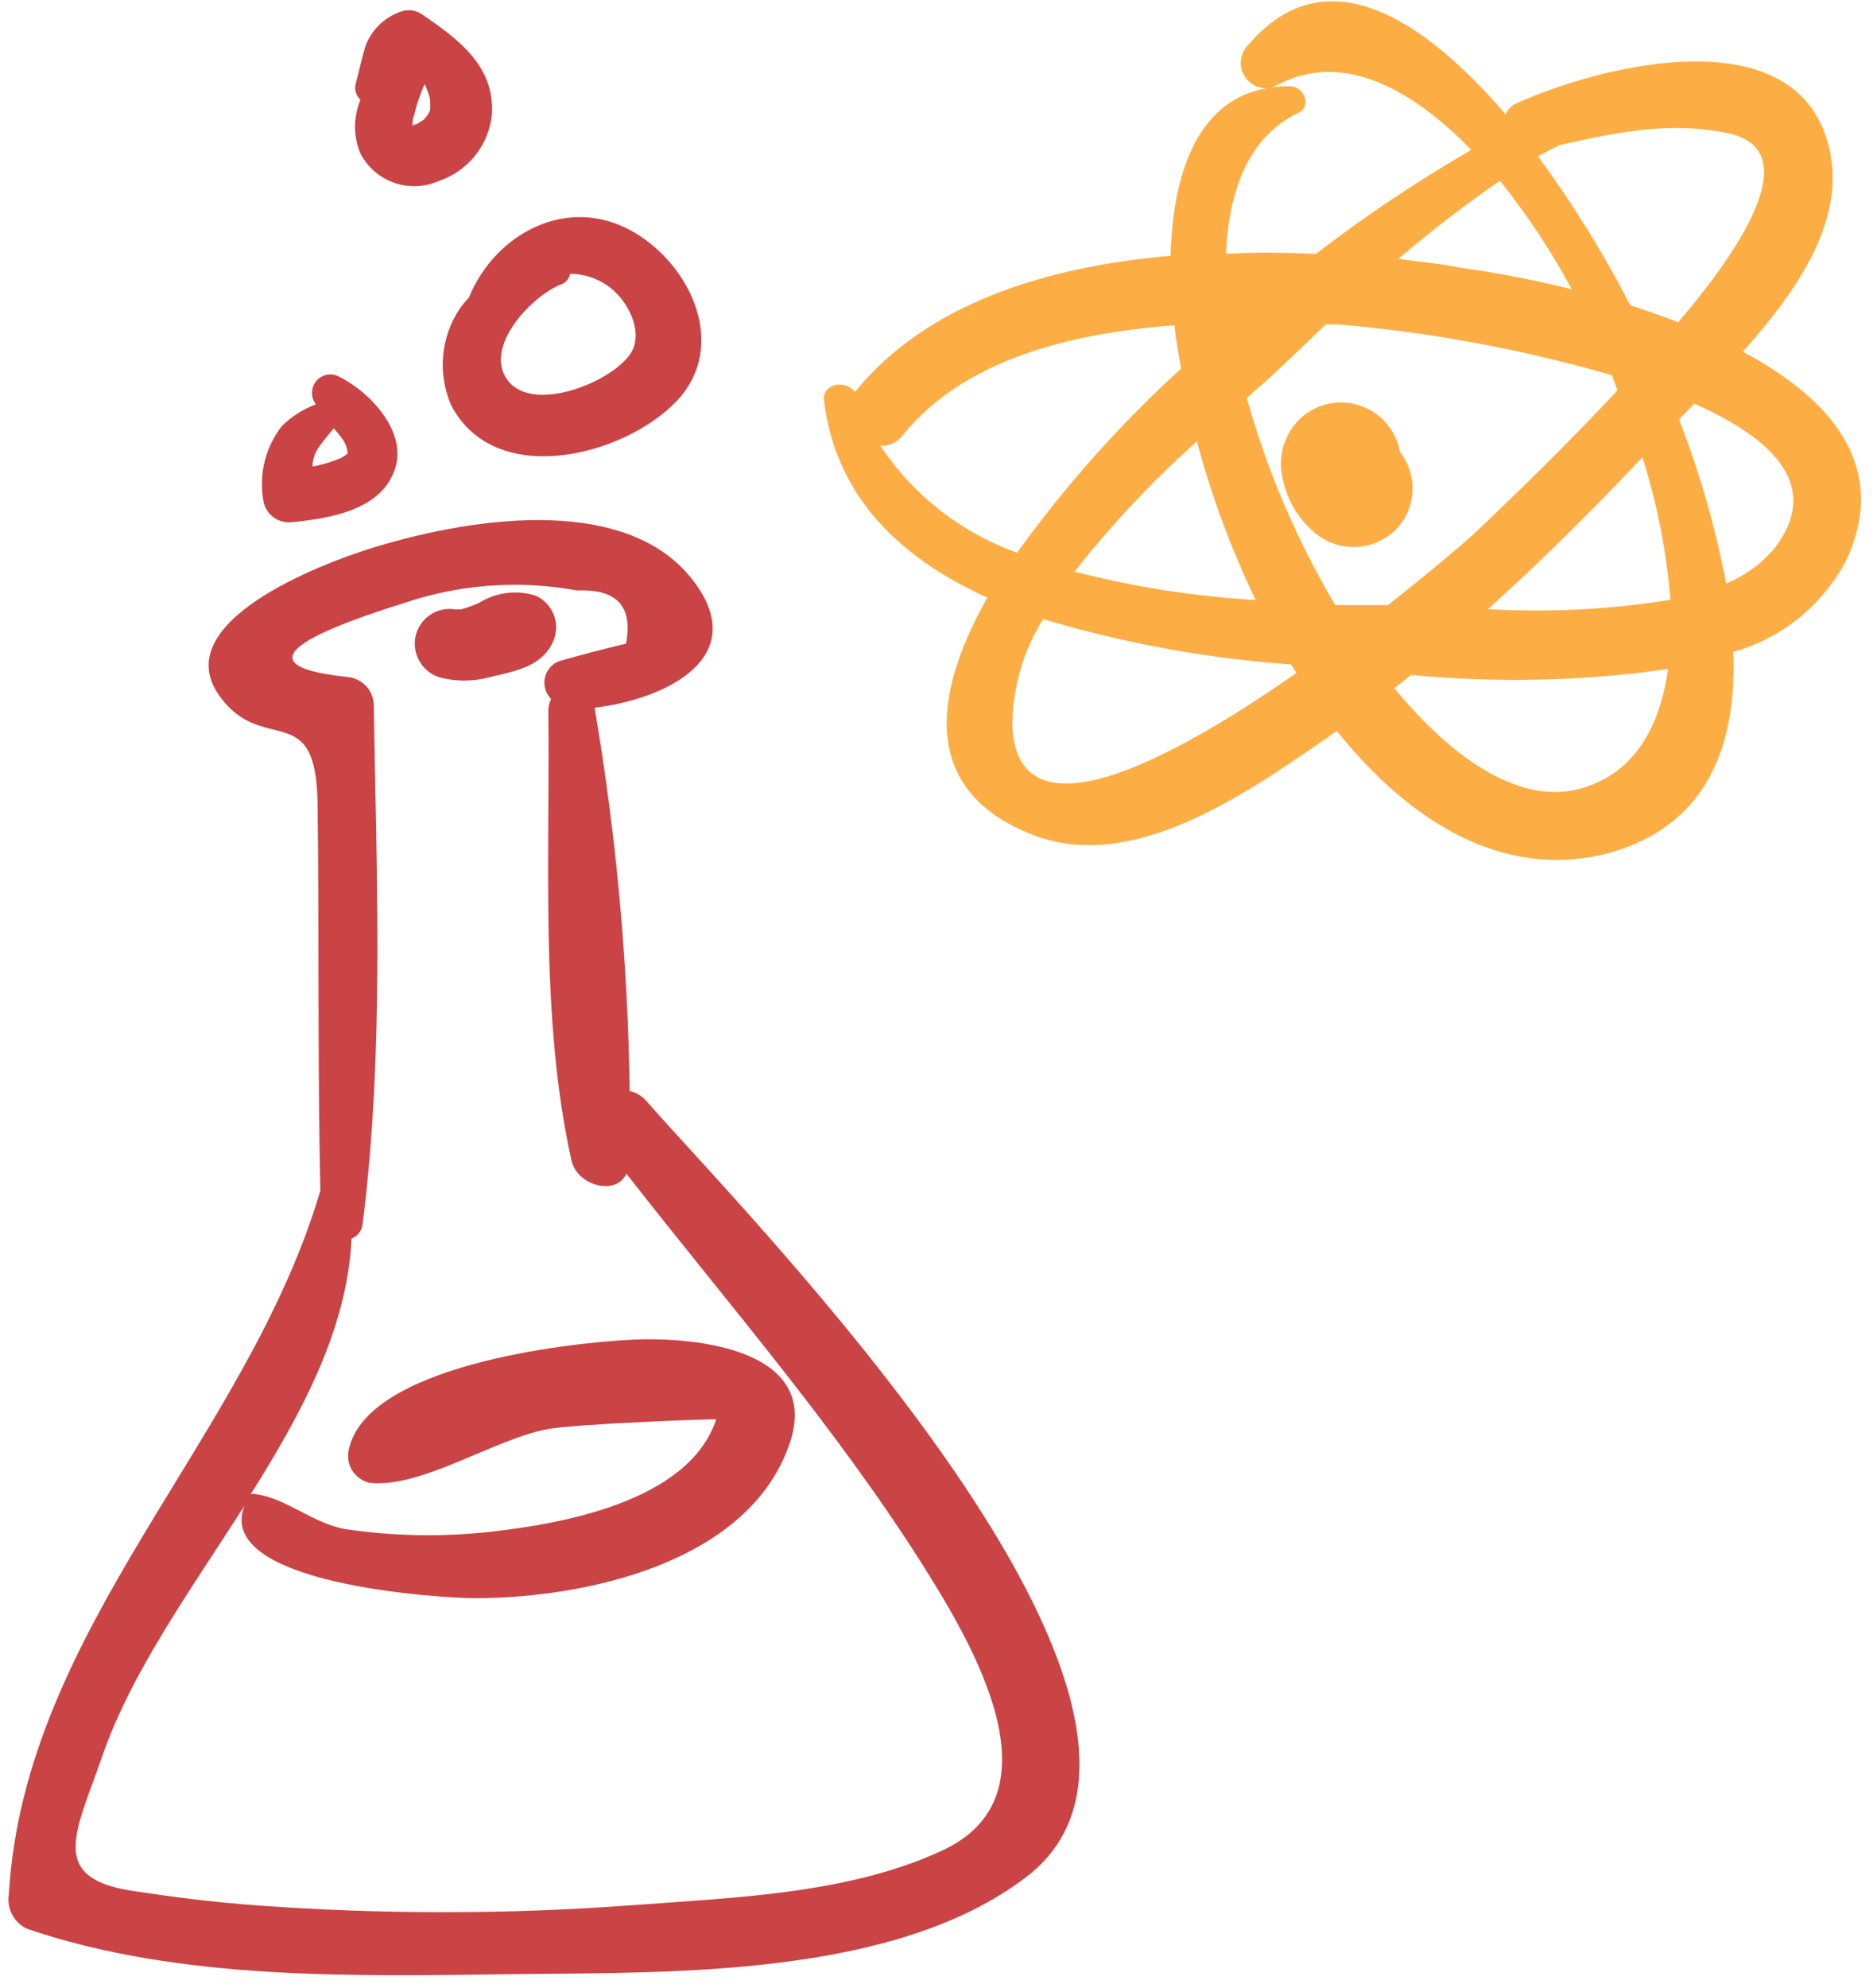 <svg width="82" height="87" viewBox="0 0 82 87" fill="none" xmlns="http://www.w3.org/2000/svg">
<g id="OBJECTS" clip-path="url(#clip0_469_963)">
<path id="Vector" d="M28.279 48.153C28.091 47.944 27.842 47.797 27.567 47.736C27.492 42.114 26.977 36.507 26.029 30.965C29.067 30.613 32.932 28.8 30.359 25.419C27.33 21.43 20.103 22.769 16.114 24.032C14.168 24.65 7.283 27.204 9.609 30.452C11.509 33.092 13.835 30.518 13.902 35.115C13.978 40.813 13.902 46.434 14.025 52.094C10.834 62.958 1.072 71.211 0.388 82.882C0.338 83.185 0.388 83.496 0.53 83.769C0.672 84.041 0.899 84.26 1.177 84.392C7.919 86.699 15.706 86.462 22.743 86.376C29.542 86.3 39.2 86.5 44.926 82.132C54.318 74.971 32.6 53.101 28.279 48.153ZM41.223 80.982C37.139 82.882 32.049 83.034 27.643 83.366C22.165 83.77 16.664 83.77 11.186 83.366C9.362 83.233 7.558 83.005 5.763 82.73C2.107 82.16 3.323 80.166 4.434 76.965C5.725 73.167 8.346 69.587 10.701 65.883C9.353 69.33 19.305 69.929 20.787 69.929C25.535 69.929 32.761 68.428 34.566 63.177C36 59.008 30.378 58.485 27.681 58.618C24.737 58.761 15.972 59.777 15.26 63.48C15.201 63.793 15.268 64.115 15.446 64.378C15.623 64.641 15.898 64.824 16.209 64.886C18.479 65.104 21.613 62.987 23.93 62.54C25.088 62.303 31.366 62.075 31.356 62.103C30.16 65.731 24.509 66.69 21.394 67.032C19.289 67.259 17.164 67.214 15.07 66.899C13.683 66.633 12.572 65.589 11.233 65.38C11.149 65.356 11.061 65.356 10.977 65.38C13.237 61.79 15.203 58.134 15.393 54.193C15.524 54.142 15.639 54.055 15.724 53.943C15.809 53.831 15.862 53.697 15.877 53.557C16.827 45.96 16.485 38.362 16.361 30.765C16.336 30.488 16.22 30.227 16.031 30.023C15.842 29.819 15.591 29.682 15.317 29.635C9.239 29.018 15.763 26.986 18.251 26.207C20.529 25.535 22.933 25.408 25.269 25.837C27.016 25.761 27.719 26.54 27.406 28.163C26.456 28.391 25.459 28.648 24.5 28.923C24.34 28.98 24.197 29.077 24.084 29.205C23.972 29.332 23.893 29.486 23.856 29.652C23.819 29.818 23.825 29.991 23.873 30.154C23.92 30.317 24.009 30.465 24.129 30.585C24.047 30.743 24.005 30.919 24.006 31.098C24.091 37.47 23.626 44.545 25.022 50.784C25.269 51.885 26.978 52.341 27.425 51.354C31.802 56.966 36.475 62.303 40.33 68.371C42.476 71.771 46.598 78.532 41.223 80.982Z" fill="#CA4345"/>
<path id="Vector_2" d="M23.456 26.065C23.044 25.933 22.61 25.893 22.182 25.947C21.753 26.002 21.342 26.148 20.977 26.378C20.721 26.491 20.458 26.586 20.189 26.663H20.056H19.932C19.54 26.599 19.139 26.69 18.812 26.917C18.486 27.144 18.261 27.489 18.185 27.878C18.112 28.274 18.196 28.683 18.419 29.019C18.643 29.354 18.988 29.589 19.381 29.673C20.091 29.832 20.829 29.809 21.528 29.607C22.553 29.369 23.75 29.151 24.215 28.068C24.379 27.702 24.391 27.285 24.249 26.91C24.106 26.534 23.821 26.23 23.456 26.065Z" fill="#CA4345"/>
<path id="Vector_3" d="M14.728 16.426C14.57 16.372 14.4 16.367 14.24 16.414C14.081 16.46 13.939 16.555 13.835 16.685C13.731 16.815 13.67 16.974 13.66 17.14C13.649 17.306 13.691 17.471 13.778 17.613L13.835 17.689C13.277 17.898 12.77 18.221 12.344 18.638C11.995 19.085 11.741 19.599 11.598 20.148C11.456 20.697 11.429 21.269 11.518 21.829C11.547 22.125 11.69 22.398 11.917 22.589C12.145 22.781 12.437 22.876 12.734 22.855C14.415 22.684 16.732 22.342 17.311 20.462C17.814 18.79 16.076 17.034 14.728 16.426ZM13.683 20.414C13.685 20.127 13.771 19.846 13.93 19.607C14.142 19.307 14.37 19.018 14.614 18.743C14.718 18.866 14.832 18.99 14.927 19.123C15.099 19.326 15.202 19.579 15.222 19.845C15.068 19.972 14.89 20.069 14.699 20.129C14.37 20.256 14.03 20.352 13.683 20.414Z" fill="#CA4345"/>
<path id="Vector_4" d="M27.766 10.168C24.86 8.468 21.67 10.225 20.53 13.017C20.387 13.169 20.254 13.331 20.131 13.501C19.718 14.117 19.467 14.827 19.401 15.565C19.334 16.304 19.455 17.047 19.751 17.727C21.651 21.392 27.254 19.977 29.58 17.594C31.907 15.21 30.292 11.649 27.766 10.168ZM27.614 15.457C26.788 16.73 23.332 18.107 22.23 16.644C21.128 15.182 23.313 12.912 24.585 12.437C24.681 12.4 24.765 12.338 24.83 12.258C24.895 12.178 24.938 12.083 24.956 11.982C25.448 11.978 25.933 12.106 26.361 12.352C27.462 12.95 28.222 14.527 27.614 15.457Z" fill="#CA4345"/>
<path id="Vector_5" d="M18.536 0.671C18.398 0.561 18.234 0.488 18.059 0.459C17.884 0.431 17.705 0.448 17.539 0.51C17.189 0.633 16.87 0.831 16.604 1.09C16.339 1.349 16.133 1.663 16.001 2.01C15.839 2.542 15.735 3.074 15.583 3.615C15.541 3.746 15.538 3.886 15.573 4.019C15.608 4.152 15.681 4.272 15.782 4.365C15.625 4.738 15.544 5.138 15.544 5.543C15.544 5.947 15.625 6.348 15.782 6.72C16.092 7.316 16.616 7.772 17.249 7.995C17.882 8.219 18.576 8.195 19.191 7.926C19.823 7.718 20.382 7.331 20.798 6.812C21.214 6.293 21.471 5.664 21.537 5.002C21.66 2.912 20.113 1.744 18.536 0.671ZM18.831 4.47C18.835 4.533 18.835 4.596 18.831 4.66C18.836 4.704 18.836 4.748 18.831 4.793V4.812C18.802 4.887 18.767 4.96 18.726 5.03L18.565 5.229L18.261 5.419L18.061 5.495V5.438C18.061 5.315 18.061 5.182 18.128 5.059C18.234 4.584 18.39 4.123 18.593 3.682C18.696 3.897 18.776 4.123 18.831 4.356V4.422V4.47Z" fill="#CA4345"/>
<path id="Vector_6" d="M76.303 15.391C78.838 12.542 81.203 9.133 79.836 5.695C77.889 0.804 69.712 2.998 66.36 4.536C66.162 4.635 66.004 4.799 65.914 5.002C62.391 0.899 58.07 -2.045 54.651 1.963C54.493 2.12 54.385 2.321 54.343 2.54C54.3 2.759 54.325 2.986 54.413 3.19C54.501 3.395 54.649 3.569 54.837 3.689C55.025 3.809 55.245 3.869 55.468 3.862C52.619 4.337 51.346 7.262 51.251 11.193C45.81 11.659 40.559 13.283 37.425 17.157C37.054 16.606 35.991 16.758 36.076 17.527C36.599 21.82 39.514 24.469 43.227 26.15C40.644 30.708 40.53 34.697 45.193 36.52C49.627 38.268 54.689 34.621 58.098 32.285L58.526 31.981C61.878 36.169 66.123 38.628 70.748 37.233C74.831 35.95 76.037 32.484 75.885 28.524C76.957 28.223 77.955 27.702 78.815 26.994C79.675 26.286 80.379 25.407 80.88 24.412C82.704 20.319 80.082 17.404 76.303 15.391ZM75.61 5.818C79.551 6.616 75.287 11.972 73.473 14.099C72.78 13.833 72.077 13.586 71.374 13.358C70.202 11.079 68.849 8.898 67.329 6.834L68.278 6.35C70.662 5.809 73.046 5.296 75.61 5.818ZM60.767 26.473H60.254H58.459C56.773 23.638 55.47 20.591 54.585 17.413C55.154 16.91 55.677 16.464 56.142 16.008C56.759 15.419 57.415 14.811 58.041 14.194H58.611C62.659 14.543 66.664 15.288 70.567 16.416C70.653 16.635 70.728 16.863 70.814 17.081C68.782 19.256 66.655 21.345 64.499 23.387C64.119 23.729 62.695 24.963 60.767 26.473ZM54.974 26.255C52.297 26.098 49.641 25.681 47.044 25.011C48.66 22.958 50.452 21.052 52.401 19.313C53.039 21.702 53.901 24.026 54.974 26.255ZM61.223 11.326C62.645 10.111 64.128 8.97 65.667 7.908C66.857 9.391 67.909 10.981 68.81 12.656C67.186 12.251 65.54 11.934 63.882 11.706C63.065 11.526 62.115 11.459 61.223 11.326ZM56.845 4.935C57.434 4.66 57.101 3.805 56.522 3.777C56.204 3.768 55.887 3.787 55.572 3.834C55.702 3.813 55.827 3.771 55.943 3.71C58.649 2.276 61.641 3.71 64.413 6.559C62.05 7.925 59.779 9.444 57.614 11.108C56.322 11.051 55.002 11.022 53.673 11.108C53.806 8.192 54.737 5.942 56.845 4.935ZM38.545 19.503C38.726 19.514 38.907 19.48 39.073 19.406C39.238 19.332 39.383 19.218 39.495 19.075C42.201 15.723 46.836 14.584 51.413 14.232C51.479 14.84 51.603 15.476 51.707 16.131C49.041 18.559 46.635 21.258 44.528 24.184C42.08 23.312 39.98 21.669 38.545 19.503ZM44.319 31.724C44.333 30.085 44.799 28.481 45.667 27.09C49.203 28.143 52.843 28.808 56.522 29.075L56.759 29.445C51.128 33.377 44.509 36.824 44.319 31.724ZM69.257 34.488C66.645 35.257 63.682 33.31 61.042 30.11L61.783 29.531C65.528 29.89 69.302 29.804 73.027 29.274C72.666 31.877 71.507 33.833 69.257 34.488ZM65.145 26.654C67.49 24.536 69.731 22.314 71.906 20.006C72.55 22.032 72.961 24.126 73.131 26.245C70.492 26.669 67.814 26.806 65.145 26.654ZM77.604 24.089C77.046 24.72 76.35 25.213 75.572 25.533C75.106 23.082 74.416 20.679 73.511 18.354L74.176 17.66C77.708 19.227 79.826 21.345 77.604 24.099V24.089Z" fill="#FCAE45"/>
<path id="Vector_7" d="M61.364 19.873L61.288 19.759C61.202 19.287 60.988 18.849 60.669 18.49C60.35 18.132 59.94 17.868 59.481 17.727C59.023 17.586 58.535 17.573 58.07 17.69C57.605 17.808 57.181 18.05 56.844 18.392C56.523 18.727 56.293 19.138 56.173 19.586C56.053 20.034 56.049 20.505 56.16 20.956C56.334 21.815 56.776 22.596 57.423 23.187C57.915 23.667 58.574 23.936 59.261 23.936C59.948 23.936 60.607 23.667 61.099 23.187C61.526 22.755 61.787 22.185 61.836 21.579C61.884 20.972 61.717 20.368 61.364 19.873Z" fill="#FCAE45"/>
</g>
<defs>
<clipPath id="clip0_469_963">
<rect width="81.09" height="86.36" fill="white" transform="translate(0.389 0.063)"/>
</clipPath>
</defs>
</svg>
